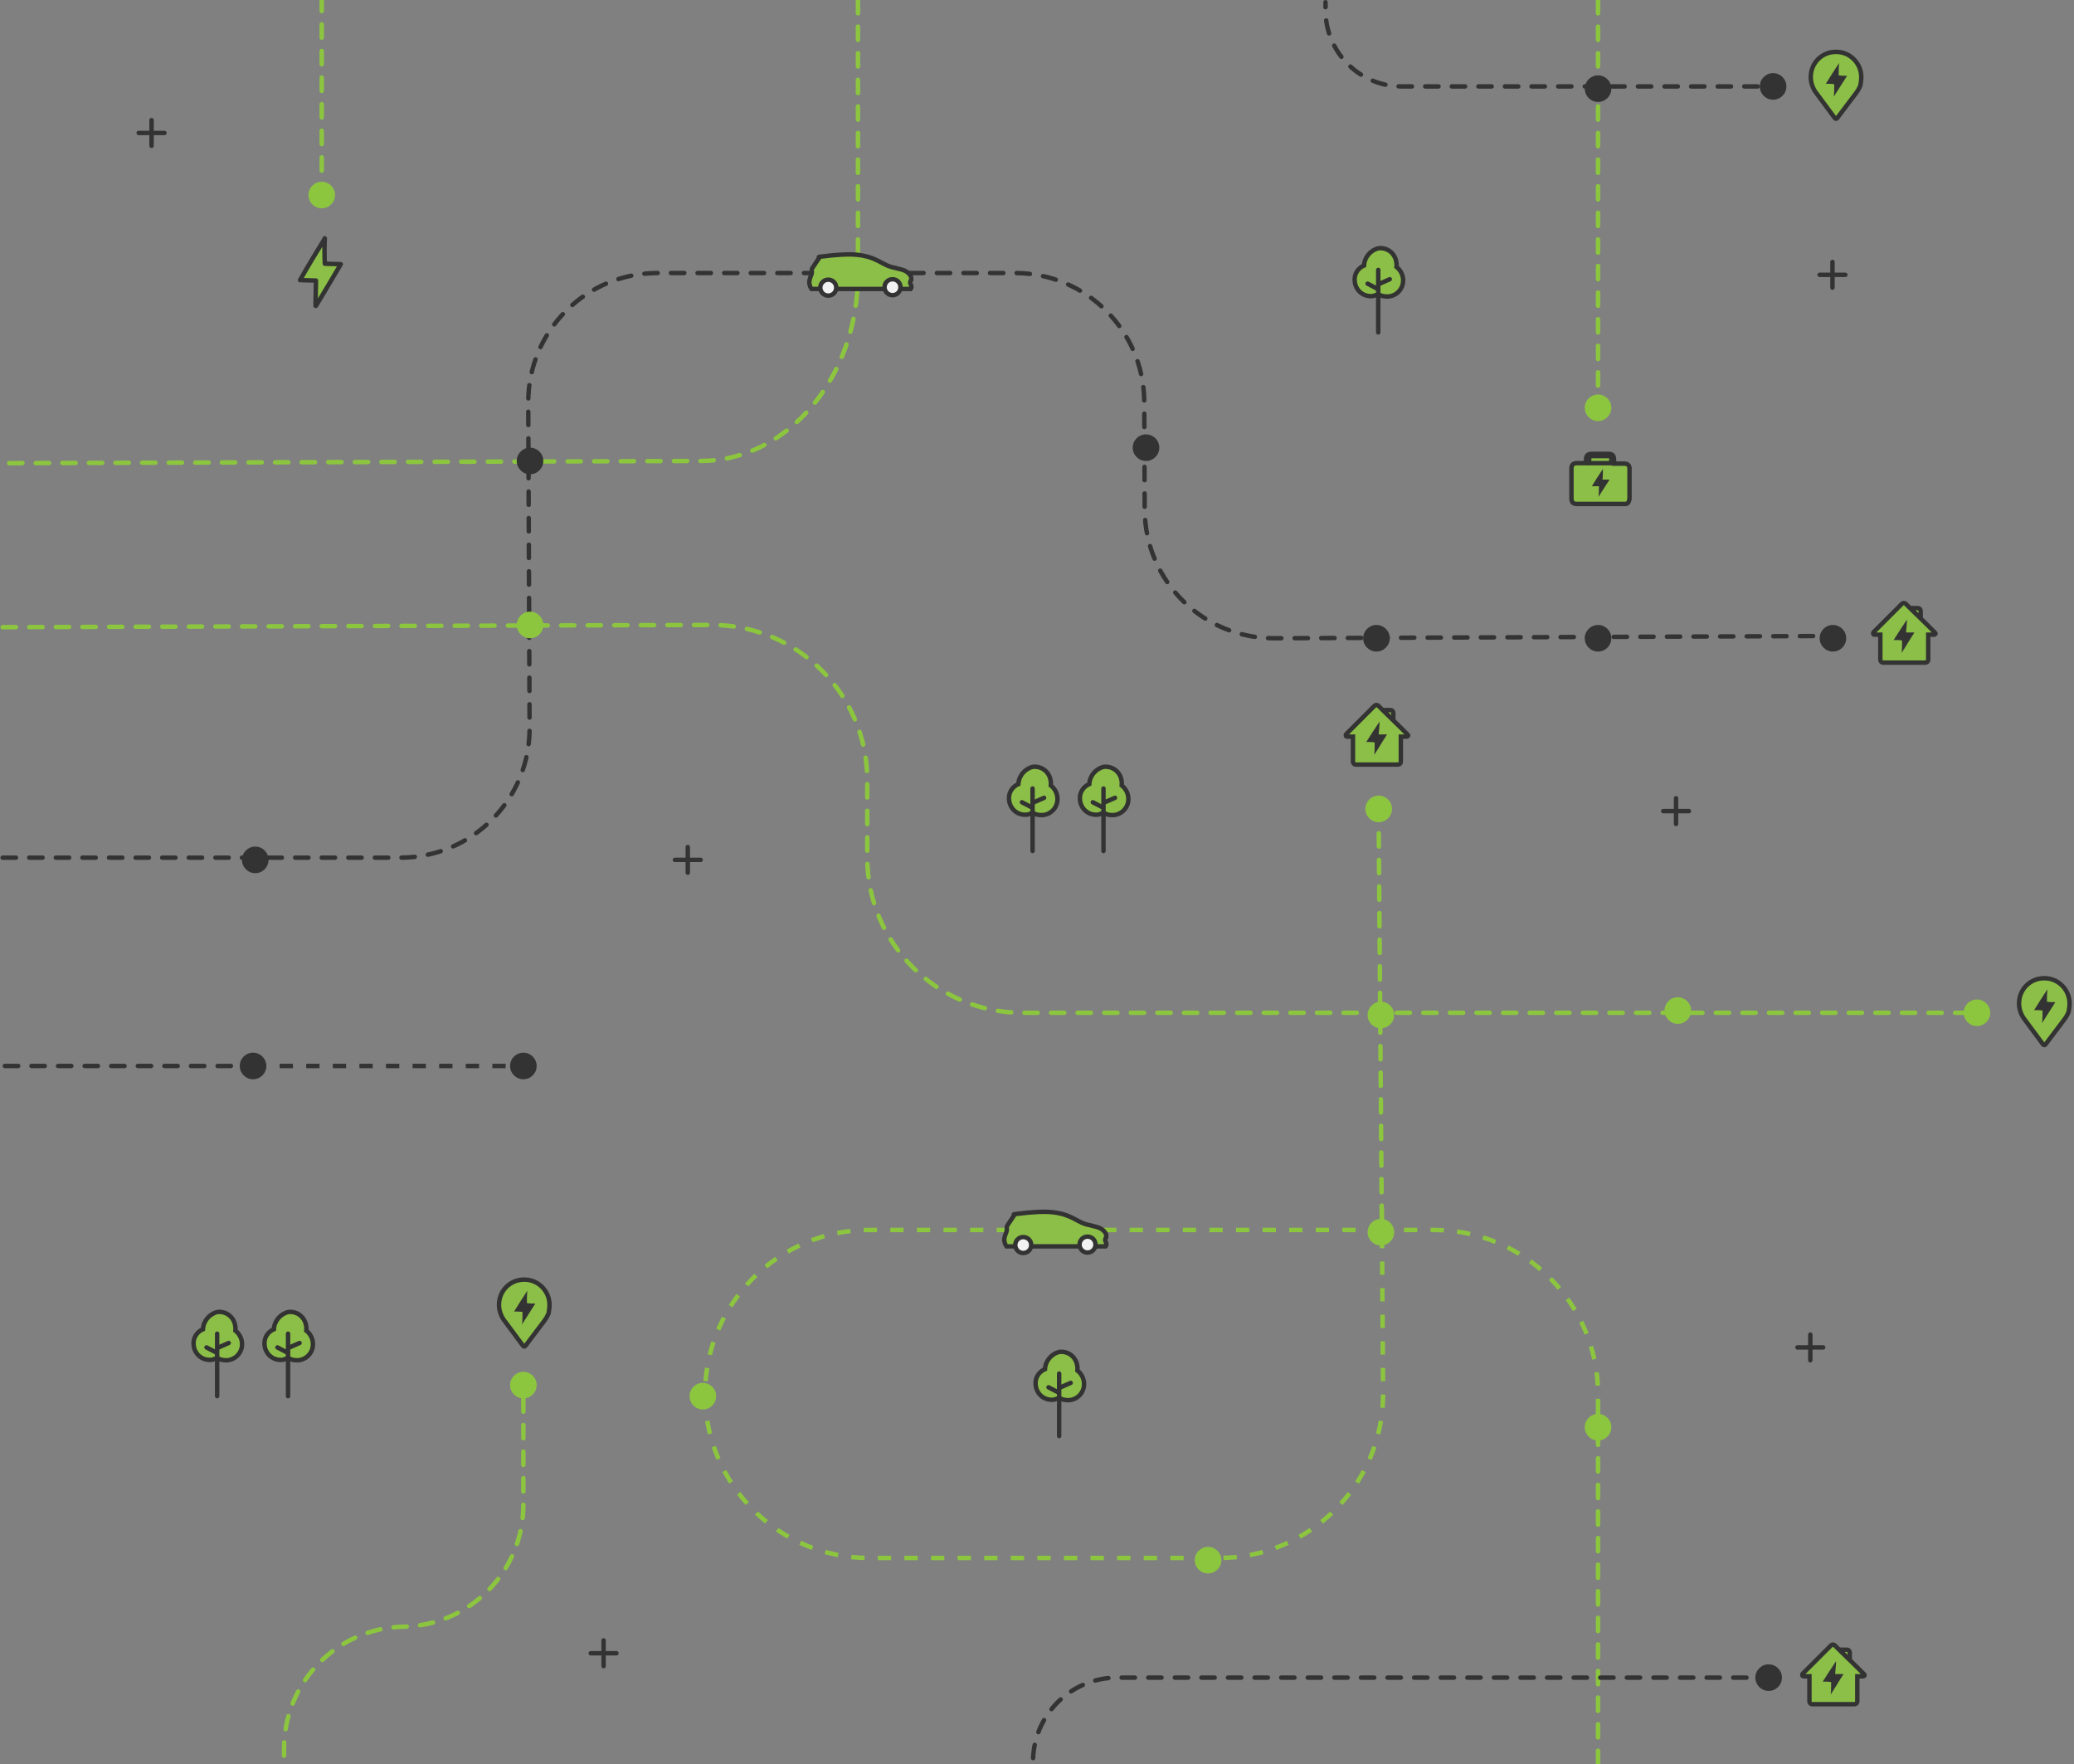 <?xml version="1.0" encoding="utf-8"?>
<!-- Generator: Adobe Illustrator 21.0.2, SVG Export Plug-In . SVG Version: 6.00 Build 0)  -->
<svg version="1.1" id="Layer_1" xmlns="http://www.w3.org/2000/svg" xmlns:xlink="http://www.w3.org/1999/xlink" x="0px" y="0px"
	 viewBox="0 0 468 398" style="enable-background:new 0 0 468 398;" xml:space="preserve">
<rect x="0" y="0" width="468" height="398" fill="#808080" stroke="none"/>
<style type="text/css">
	.st0{fill:none;stroke:#8CC63F;stroke-linecap:round;stroke-miterlimit:10;stroke-dasharray:3;}
	.st1{fill:#8CC63F;}
	.st2{fill:none;stroke:#8CC63F;stroke-miterlimit:10;stroke-dasharray:3;}
	.st3{fill:#333333;}
	.st4{fill:none;stroke:#333333;stroke-linecap:round;stroke-miterlimit:10;stroke-dasharray:3;}
	.st5{fill:none;stroke:#333333;stroke-miterlimit:10;stroke-dasharray:3;}
	.st6{fill:#8CBF47;stroke:#333333;stroke-linecap:round;stroke-linejoin:round;stroke-miterlimit:10;}
	.st7{fill:#8CBF47;stroke:#333333;stroke-miterlimit:10;}
	.st8{opacity:0.43;fill:#B1B1B1;stroke:#333333;stroke-linecap:round;}
	.st9{fill-rule:evenodd;clip-rule:evenodd;fill:#F2F2F2;stroke:#333333;}
	.st10{fill:#8CBF47;stroke:#333333;stroke-linecap:round;stroke-miterlimit:10;}
</style>
<line class="st0" x1="360.6" y1="0" x2="360.6" y2="88"/>
<circle class="st1" cx="360.6" cy="92" r="3"/>
<line class="st0" x1="311.8" y1="275" x2="311.1" y2="185"/>
<path class="st2" d="M311.9,277.5H196.1c-20.4,0-37,16.6-37,37v0c0,20.4,16.6,37,37,37h79c20.4,0,37-16.6,37-37l-0.3-42.2"/>
<path class="st2" d="M360.6,318.6v-4.1c0-20.4-16.6-37-37-37h-11.8"/>
<line class="st0" x1="360.6" y1="398" x2="360.6" y2="318.6"/>
<circle class="st3" cx="413.6" cy="144" r="3"/>
<circle class="st1" cx="158.6" cy="315" r="3"/>
<circle class="st1" cx="272.6" cy="352" r="3"/>
<circle class="st1" cx="360.6" cy="322" r="3"/>
<circle class="st1" cx="311.6" cy="278" r="3"/>
<path class="st4" d="M0.6,193.5h89.7c16.2,0,29.3-13.1,29.2-29.3l-0.3-73.3c-0.1-16.2,13-29.3,29.2-29.3h80.6
	c16.1,0,29.1,13,29.2,29l0.1,24.4c0.1,16.1,13.1,29,29.2,29l122.5-0.5"/>
<circle class="st1" cx="311.1" cy="182.5" r="3"/>
<path class="st0" d="M0.6,141.5l160.1-0.5c19.3,0,35,15.7,35,35v17.5c0,19.3,15.7,35,35,35h212.3"/>
<circle class="st1" cx="446.1" cy="228.5" r="3"/>
<path class="st0" d="M193.6,0v61.9c0,23.3-15.9,42.1-35.5,42.1L0.6,104.5"/>
<line class="st5" x1="57.1" y1="240.5" x2="115.1" y2="240.5"/>
<line class="st4" x1="1.1" y1="240.5" x2="57.1" y2="240.5"/>
<circle class="st3" cx="118.1" cy="240.5" r="3"/>
<line class="st0" x1="72.6" y1="-0.5" x2="72.6" y2="40"/>
<circle class="st1" cx="72.6" cy="44" r="3"/>
<path class="st0" d="M118.1,315.5v24c0,15-12,27.2-27,27.5h0c-15,0.3-27,12.5-27,27.5v4"/>
<circle class="st1" cx="118.1" cy="312.5" r="3"/>
<circle class="st3" cx="57.1" cy="240.5" r="3"/>
<circle class="st1" cx="194.1" cy="61.5" r="3"/>
<path class="st4" d="M394.1,378.5h-142c-10.5,0-19,8.5-19,19v0"/>
<circle class="st3" cx="399.1" cy="378.5" r="3"/>
<path class="st4" d="M396.6,19.5h-80.3c-9.5,0-17.2-7.7-17.2-17.2V0.5"/>
<circle class="st3" cx="400.1" cy="19.5" r="3"/>
<path class="st6" d="M73.3,53.8C73.3,53.8,73.2,53.7,73.3,53.8c-1.9,3.1-3.8,6.2-5.6,9.4c1.2,0,2.4,0.1,3.6,0.1
	c0,1.9-0.1,3.8-0.1,5.7c0,0,0,0,0.1,0c1.9-3.1,3.7-6.2,5.6-9.4c-1.2,0-2.4-0.1-3.6-0.1C73.2,57.5,73.2,55.6,73.3,53.8z"/>
<g>
	<line class="st6" x1="34.2" y1="27.1" x2="34.2" y2="32.9"/>
	<line class="st6" x1="31.3" y1="30" x2="37.1" y2="30"/>
</g>
<g>
	<path class="st7" d="M417.4,372.8c0-0.3-0.3-0.6-0.6-0.6H415l2.4,2.4V372.8z"/>
	<path class="st7" d="M420.6,377.7l-1.8-1.8l0,0l-3.8-3.7h0l-1-1c-0.2-0.2-0.6-0.2-0.8,0l-6.4,6.4c-0.2,0.2-0.1,0.3-0.1,0.4
		c0,0.1,0.1,0.2,0.3,0.2h1.3v5.7c0,0.3,0.3,0.6,0.6,0.6h3.1l0,0h3.3l0,0h3.2c0.3,0,0.6-0.3,0.6-0.6v-5.7h1.3c0.2,0,0.3-0.1,0.3-0.2
		C420.8,378,420.8,377.9,420.6,377.7z"/>
	<g>
		<path class="st3" d="M414.3,374.8C414.3,374.8,414.3,374.8,414.3,374.8c-1,1.5-2,3-3,4.6c0.6,0,1.3,0,1.9,0.1c0,0.9,0,1.9-0.1,2.8
			c0,0,0,0,0,0c1-1.5,1.9-3.1,2.9-4.6c-0.6,0-1.3,0-1.9,0C414.2,376.6,414.3,375.7,414.3,374.8z"/>
	</g>
</g>
<g>
	<path class="st7" d="M467,226.4c0-3.1-2.5-5.7-5.7-5.7s-5.7,2.5-5.7,5.7c0,1.2,0.4,2.4,1.1,3.4l4.3,5.8c0.1,0.1,0.2,0.2,0.3,0.2
		c0.1,0,0.2-0.1,0.3-0.2l4.3-5.7l0.2-0.3h0c0.3-0.4,0.5-0.9,0.7-1.3C466.9,227.6,467,227,467,226.4z"/>
	<g>
		<path class="st3" d="M462,223.2C461.9,223.2,461.9,223.2,462,223.2c-1,1.5-2,3.1-3,4.7c0.7,0,1.3,0,1.9,0.1c0,0.9,0,1.9-0.1,2.8
			c0,0,0,0,0,0c1-1.6,2-3.1,3-4.7c-0.6,0-1.3,0-1.9-0.1C461.9,225.1,461.9,224.1,462,223.2z"/>
	</g>
</g>
<g>
	<line class="st8" x1="229.4" y1="276.4" x2="227.7" y2="277.6"/>
	<path class="st7" d="M247.6,281.2c0.7,0,1.3,0,1.9,0c0.2-0.2,0.2-0.5,0.1-0.8c-0.1-0.3-0.3-0.6-0.2-0.8c0-0.1,0.1-0.3,0.2-0.4
		c0,0,0,0,0-0.1c0.1-0.3,0-0.7-0.2-1c-0.5-0.7-1.2-1.1-2-1.3s-1.6-0.4-2.4-0.6c-1.3-0.4-2.4-1.2-3.6-1.7c-1.8-0.8-3.8-1.1-5.8-1.1
		c-1.2,0-2.5,0.1-3.7,0.2c-0.6,0.1-1.2,0.1-1.8,0.2c-0.3,0-0.6,0.1-0.9,0.1c-0.2,0-0.7,0.1-0.3,0.2l-1.6,2.4
		c-0.2,0.3-0.1,0.6-0.1,0.9c0,0.6-0.4,1.1-0.5,1.7c-0.2,0.7,0,1.5,0.4,2.1c0.2,0,0.3,0,0.5,0L247.6,281.2z"/>
	<path class="st9" d="M245.4,282.6c-1,0-1.8-0.8-1.8-1.8c0-1,0.8-1.8,1.8-1.8s1.8,0.8,1.8,1.8C247.2,281.8,246.4,282.6,245.4,282.6
		L245.4,282.6z"/>
	<path class="st9" d="M230.9,282.7c1,0,1.8-0.8,1.8-1.8c0-1-0.8-1.8-1.8-1.8s-1.8,0.8-1.8,1.8C229.1,281.9,229.9,282.7,230.9,282.7
		L230.9,282.7z"/>
</g>
<g>
	<path class="st7" d="M245.8,176.9c-1.4,0.6-2.3,2-2.1,3.6c0.2,2,1.9,3.5,4,3.3c0.2,0,0.4-0.1,0.7-0.2c0.1,0,0.2-0.1,0.3-0.1
		c0.1,0,0.1-0.1,0.2-0.1c0.1,0,0.2,0,0.2,0c0,0,0.1,0.1,0.1,0.1c0.1,0.1,0.2,0.1,0.3,0.1c0.2,0.1,0.4,0.2,0.6,0.2
		c0.4,0.1,0.8,0.1,1.2,0.1c2-0.2,3.5-1.9,3.3-4c-0.1-1.1-0.7-2.1-1.5-2.7l0,0c0-0.3,0.1-0.6,0-0.9c-0.2-2-1.9-3.5-4-3.3
		C247.3,173.4,245.9,175,245.8,176.9L245.8,176.9z"/>
	<line class="st10" x1="246.6" y1="181" x2="248.9" y2="182.2"/>
	<polyline class="st10" points="249,183.4 249,177.9 249,177.9 	"/>
	<line class="st10" x1="249" y1="192" x2="249" y2="183.4"/>
	<line class="st10" x1="251.6" y1="180" x2="249.1" y2="181.1"/>
</g>
<g>
	<path class="st7" d="M229.8,176.9c-1.4,0.6-2.3,2-2.1,3.6c0.2,2,1.9,3.5,4,3.3c0.2,0,0.4-0.1,0.7-0.2c0.1,0,0.2-0.1,0.3-0.1
		c0.1,0,0.1-0.1,0.2-0.1c0.1,0,0.2,0,0.2,0c0,0,0.1,0.1,0.1,0.1c0.1,0.1,0.2,0.1,0.3,0.1c0.2,0.1,0.4,0.2,0.6,0.2
		c0.4,0.1,0.8,0.1,1.2,0.1c2-0.2,3.5-1.9,3.3-4c-0.1-1.1-0.7-2.1-1.5-2.7l0,0c0-0.3,0.1-0.6,0-0.9c-0.2-2-1.9-3.5-4-3.3
		C231.3,173.4,229.9,175,229.8,176.9L229.8,176.9z"/>
	<line class="st10" x1="230.6" y1="181" x2="232.9" y2="182.2"/>
	<polyline class="st10" points="233,183.4 233,177.9 233,177.9 	"/>
	<line class="st10" x1="233" y1="192" x2="233" y2="183.4"/>
	<line class="st10" x1="235.6" y1="180" x2="233.1" y2="181.1"/>
</g>
<g>
	<path class="st7" d="M61.8,299.9c-1.4,0.6-2.3,2-2.1,3.6c0.2,2,1.9,3.5,4,3.3c0.2,0,0.4-0.1,0.7-0.2c0.1,0,0.2-0.1,0.3-0.1
		c0.1,0,0.1-0.1,0.2-0.1c0.1,0,0.2,0,0.2,0c0,0,0.1,0.1,0.1,0.1c0.1,0.1,0.2,0.1,0.3,0.1c0.2,0.1,0.4,0.2,0.6,0.2
		c0.4,0.1,0.8,0.1,1.2,0.1c2-0.2,3.5-1.9,3.3-4c-0.1-1.1-0.7-2.1-1.5-2.7l0,0c0-0.3,0.1-0.6,0-0.9c-0.2-2-1.9-3.5-4-3.3
		C63.3,296.4,61.9,298,61.8,299.9L61.8,299.9z"/>
	<line class="st10" x1="62.6" y1="304" x2="64.9" y2="305.2"/>
	<polyline class="st10" points="65,306.4 65,300.9 65,300.9 	"/>
	<line class="st10" x1="65" y1="315" x2="65" y2="306.4"/>
	<line class="st10" x1="67.6" y1="303" x2="65.1" y2="304.1"/>
</g>
<g>
	<path class="st7" d="M45.8,299.9c-1.4,0.6-2.3,2-2.1,3.6c0.2,2,1.9,3.5,4,3.3c0.2,0,0.4-0.1,0.7-0.2c0.1,0,0.2-0.1,0.3-0.1
		c0.1,0,0.1-0.1,0.2-0.1c0.1,0,0.2,0,0.2,0c0,0,0.1,0.1,0.1,0.1c0.1,0.1,0.2,0.1,0.3,0.1c0.2,0.1,0.4,0.2,0.6,0.2
		c0.4,0.1,0.8,0.1,1.2,0.1c2-0.2,3.5-1.9,3.3-4c-0.1-1.1-0.7-2.1-1.5-2.7l0,0c0-0.3,0.1-0.6,0-0.9c-0.2-2-1.9-3.5-4-3.3
		C47.3,296.4,45.9,298,45.8,299.9L45.8,299.9z"/>
	<line class="st10" x1="46.6" y1="304" x2="48.9" y2="305.2"/>
	<polyline class="st10" points="49,306.4 49,300.9 49,300.9 	"/>
	<line class="st10" x1="49" y1="315" x2="49" y2="306.4"/>
	<line class="st10" x1="51.6" y1="303" x2="49.1" y2="304.1"/>
</g>
<g>
	<path class="st7" d="M235.8,308.9c-1.4,0.6-2.3,2-2.1,3.6c0.2,2,1.9,3.5,4,3.3c0.2,0,0.4-0.1,0.7-0.2c0.1,0,0.2-0.1,0.3-0.1
		c0.1,0,0.1-0.1,0.2-0.1c0.1,0,0.2,0,0.2,0c0,0,0.1,0.1,0.1,0.1c0.1,0.1,0.2,0.1,0.3,0.1c0.2,0.1,0.4,0.2,0.6,0.2
		c0.4,0.1,0.8,0.1,1.2,0.1c2-0.2,3.5-1.9,3.3-4c-0.1-1.1-0.7-2.1-1.5-2.7l0,0c0-0.3,0.1-0.6,0-0.9c-0.2-2-1.9-3.5-4-3.3
		C237.3,305.4,235.9,307,235.8,308.9L235.8,308.9z"/>
	<line class="st10" x1="236.6" y1="313" x2="238.9" y2="314.2"/>
	<polyline class="st10" points="239,315.4 239,309.9 239,309.9 	"/>
	<line class="st10" x1="239" y1="324" x2="239" y2="315.4"/>
	<line class="st10" x1="241.6" y1="312" x2="239.1" y2="313.1"/>
</g>
<g>
	<path class="st7" d="M307.8,59.9c-1.4,0.6-2.3,2-2.1,3.6c0.2,2,1.9,3.5,4,3.3c0.2,0,0.4-0.1,0.7-0.2c0.1,0,0.2-0.1,0.3-0.1
		c0.1,0,0.1-0.1,0.2-0.1c0.1,0,0.2,0,0.2,0c0,0,0.1,0.1,0.1,0.1c0.1,0.1,0.2,0.1,0.3,0.1c0.2,0.1,0.4,0.2,0.6,0.2
		c0.4,0.1,0.8,0.1,1.2,0.1c2-0.2,3.5-1.9,3.3-4c-0.1-1.1-0.7-2.1-1.5-2.7l0,0c0-0.3,0.1-0.6,0-0.9c-0.2-2-1.9-3.5-4-3.3
		C309.3,56.4,307.9,58,307.8,59.9L307.8,59.9z"/>
	<line class="st10" x1="308.6" y1="64" x2="310.9" y2="65.2"/>
	<polyline class="st10" points="311,66.4 311,60.9 311,60.9 	"/>
	<line class="st10" x1="311" y1="75" x2="311" y2="66.4"/>
	<line class="st10" x1="313.6" y1="63" x2="311.1" y2="64.1"/>
</g>
<g>
	<line class="st8" x1="185.4" y1="60.4" x2="183.7" y2="61.6"/>
	<path class="st7" d="M203.6,65.2c0.7,0,1.3,0,1.9,0c0.2-0.2,0.2-0.5,0.1-0.8c-0.1-0.3-0.3-0.6-0.2-0.8c0-0.1,0.1-0.3,0.2-0.4
		c0,0,0,0,0-0.1c0.1-0.3,0-0.7-0.2-1c-0.5-0.7-1.2-1.1-2-1.3s-1.6-0.4-2.4-0.6c-1.3-0.4-2.4-1.2-3.6-1.7c-1.8-0.8-3.8-1.1-5.8-1.1
		c-1.2,0-2.5,0.1-3.7,0.2c-0.6,0.1-1.2,0.1-1.8,0.2c-0.3,0-0.6,0.1-0.9,0.1c-0.2,0-0.7,0.1-0.3,0.2l-1.6,2.4
		c-0.2,0.3-0.1,0.6-0.1,0.9c0,0.6-0.4,1.1-0.5,1.7c-0.2,0.7,0,1.5,0.4,2.1c0.2,0,0.3,0,0.5,0L203.6,65.2z"/>
	<path class="st9" d="M201.4,66.6c-1,0-1.8-0.8-1.8-1.8c0-1,0.8-1.8,1.8-1.8s1.8,0.8,1.8,1.8C203.2,65.8,202.4,66.6,201.4,66.6
		L201.4,66.6z"/>
	<path class="st9" d="M186.9,66.7c1,0,1.8-0.8,1.8-1.8c0-1-0.8-1.8-1.8-1.8s-1.8,0.8-1.8,1.8C185.1,65.9,185.9,66.7,186.9,66.7
		L186.9,66.7z"/>
</g>
<g>
	<path class="st6" d="M420,17.4c0-3.1-2.5-5.7-5.7-5.7s-5.7,2.5-5.7,5.7c0,1.2,0.4,2.4,1.1,3.4l4.3,5.8c0.1,0.1,0.2,0.2,0.3,0.2
		c0.1,0,0.2-0.1,0.3-0.2l4.3-5.7l0.2-0.3h0c0.3-0.4,0.5-0.9,0.7-1.3C419.9,18.6,420,18,420,17.4z"/>
	<g>
		<path class="st3" d="M415,14.2C414.9,14.2,414.9,14.2,415,14.2c-1,1.5-2,3.1-3,4.7c0.7,0,1.3,0,1.9,0.1c0,0.9,0,1.9-0.1,2.8
			c0,0,0,0,0,0c1-1.6,2-3.1,3-4.7c-0.6,0-1.3,0-1.9-0.1C414.9,16.1,414.9,15.1,415,14.2z"/>
	</g>
</g>
<g>
	<line class="st6" x1="136.2" y1="370.1" x2="136.2" y2="375.9"/>
	<line class="st6" x1="133.3" y1="373" x2="139.1" y2="373"/>
</g>
<g>
	<line class="st6" x1="378.2" y1="180.1" x2="378.2" y2="185.9"/>
	<line class="st6" x1="375.3" y1="183" x2="381.1" y2="183"/>
</g>
<g>
	<line class="st6" x1="155.2" y1="191.1" x2="155.2" y2="196.9"/>
	<line class="st6" x1="152.3" y1="194" x2="158.1" y2="194"/>
</g>
<g>
	<path class="st7" d="M314.4,160.8c0-0.3-0.3-0.6-0.6-0.6H312l2.4,2.4V160.8z"/>
	<path class="st7" d="M317.6,165.7l-1.8-1.8l0,0l-3.8-3.7h0l-1-1c-0.2-0.2-0.6-0.2-0.8,0l-6.4,6.4c-0.2,0.2-0.1,0.3-0.1,0.4
		c0,0.1,0.1,0.2,0.3,0.2h1.3v5.7c0,0.3,0.3,0.6,0.6,0.6h3.1l0,0h3.3l0,0h3.2c0.3,0,0.6-0.3,0.6-0.6v-5.7h1.3c0.2,0,0.3-0.1,0.3-0.2
		C317.8,166,317.8,165.9,317.6,165.7z"/>
	<g>
		<path class="st3" d="M311.3,162.8C311.3,162.8,311.3,162.8,311.3,162.8c-1,1.5-2,3-3,4.6c0.6,0,1.3,0,1.9,0.1c0,0.9,0,1.9-0.1,2.8
			c0,0,0,0,0,0c1-1.5,1.9-3.1,2.9-4.6c-0.6,0-1.3,0-1.9,0C311.2,164.6,311.3,163.7,311.3,162.8z"/>
	</g>
</g>
<g>
	<path class="st7" d="M357.9,104.5c-0.7,0-1.4,0-2.1,0c-0.8,0-1.2,0.4-1.2,1.2c0,2.3,0,4.5,0,6.8c0,0.8,0.4,1.2,1.2,1.2
		c3.6,0,7.1,0,10.7,0c0.1,0,0.3,0,0.4,0c0.5-0.1,0.7-0.5,0.8-1.2c0-1.8,0-3.7,0-5.5c0-0.4,0-0.8,0-1.3c0-0.7-0.4-1.1-1.2-1.1
		c-0.5,0-1.1,0-1.6,0h-0.7c0-0.4,0-0.7,0-1c0-0.8-0.4-1.2-1.2-1.2c-1.3,0-2.6,0-3.9,0c-0.8,0-1.2,0.4-1.2,1.2
		C357.9,103.8,357.9,104.2,357.9,104.5z"/>
	<path class="st7" d="M363.6,104.5c0-0.4,0-0.7,0-1.1c0-0.4-0.2-0.5-0.5-0.5c-0.4,0-0.8,0-1.2,0c-0.9,0-1.9,0-2.8,0
		c-0.3,0-0.5,0.1-0.5,0.4c0,0.4,0,0.8,0,1.2H363.6z"/>
	<g>
		<path class="st3" d="M361.7,105.8C361.7,105.8,361.7,105.8,361.7,105.8c-0.9,1.3-1.7,2.6-2.5,3.9c0.6,0,1.1,0,1.6,0
			c0,0.8,0,1.6-0.1,2.4c0,0,0,0,0,0c0.8-1.3,1.7-2.6,2.5-3.9c-0.5,0-1.1,0-1.6,0C361.7,107.3,361.7,106.5,361.7,105.8z"/>
	</g>
</g>
<g>
	<path class="st6" d="M124,294.4c0-3.1-2.5-5.7-5.7-5.7s-5.7,2.5-5.7,5.7c0,1.2,0.4,2.4,1.1,3.4l4.3,5.8c0.1,0.1,0.2,0.2,0.3,0.2
		c0.1,0,0.2-0.1,0.3-0.2l4.3-5.7l0.2-0.3h0c0.3-0.4,0.5-0.9,0.7-1.3C123.9,295.6,124,295,124,294.4z"/>
	<g>
		<path class="st3" d="M119,291.2C118.9,291.2,118.9,291.2,119,291.2c-1,1.5-2,3.1-3,4.7c0.7,0,1.3,0,1.9,0.1c0,0.9,0,1.9-0.1,2.8
			c0,0,0,0,0,0c1-1.6,2-3.1,3-4.7c-0.6,0-1.3,0-1.9-0.1C118.9,293.1,118.9,292.1,119,291.2z"/>
	</g>
</g>
<circle class="st3" cx="57.6" cy="194" r="3"/>
<circle class="st3" cx="119.6" cy="104" r="3"/>
<circle class="st3" cx="258.6" cy="101" r="3"/>
<circle class="st3" cx="310.6" cy="144" r="3"/>
<circle class="st3" cx="360.6" cy="20" r="3"/>
<circle class="st1" cx="378.6" cy="228" r="3"/>
<circle class="st1" cx="311.6" cy="229" r="3"/>
<circle class="st1" cx="119.6" cy="141" r="3"/>
<circle class="st3" cx="360.6" cy="144" r="3"/>
<g>
	<path class="st7" d="M433.4,137.8c0-0.3-0.3-0.6-0.6-0.6H431l2.4,2.4V137.8z"/>
	<path class="st7" d="M436.6,142.7l-1.8-1.8l0,0l-3.8-3.7h0l-1-1c-0.2-0.2-0.6-0.2-0.8,0l-6.4,6.4c-0.2,0.2-0.1,0.3-0.1,0.4
		c0,0.1,0.1,0.2,0.3,0.2h1.3v5.7c0,0.3,0.3,0.6,0.6,0.6h3.1l0,0h3.3l0,0h3.2c0.3,0,0.6-0.3,0.6-0.6v-5.7h1.3c0.2,0,0.3-0.1,0.3-0.2
		C436.8,143,436.8,142.9,436.6,142.7z"/>
	<g>
		<path class="st3" d="M430.3,139.8C430.3,139.8,430.3,139.8,430.3,139.8c-1,1.5-2,3-3,4.6c0.6,0,1.3,0,1.9,0.1c0,0.9,0,1.9-0.1,2.8
			c0,0,0,0,0,0c1-1.5,1.9-3.1,2.9-4.6c-0.6,0-1.3,0-1.9,0C430.2,141.6,430.3,140.7,430.3,139.8z"/>
	</g>
</g>
<g>
	<line class="st6" x1="413.5" y1="59.1" x2="413.5" y2="64.9"/>
	<line class="st6" x1="416.4" y1="62" x2="410.6" y2="62"/>
</g>
<g>
	<line class="st6" x1="408.5" y1="301.1" x2="408.5" y2="306.9"/>
	<line class="st6" x1="411.4" y1="304" x2="405.6" y2="304"/>
</g>
</svg>
